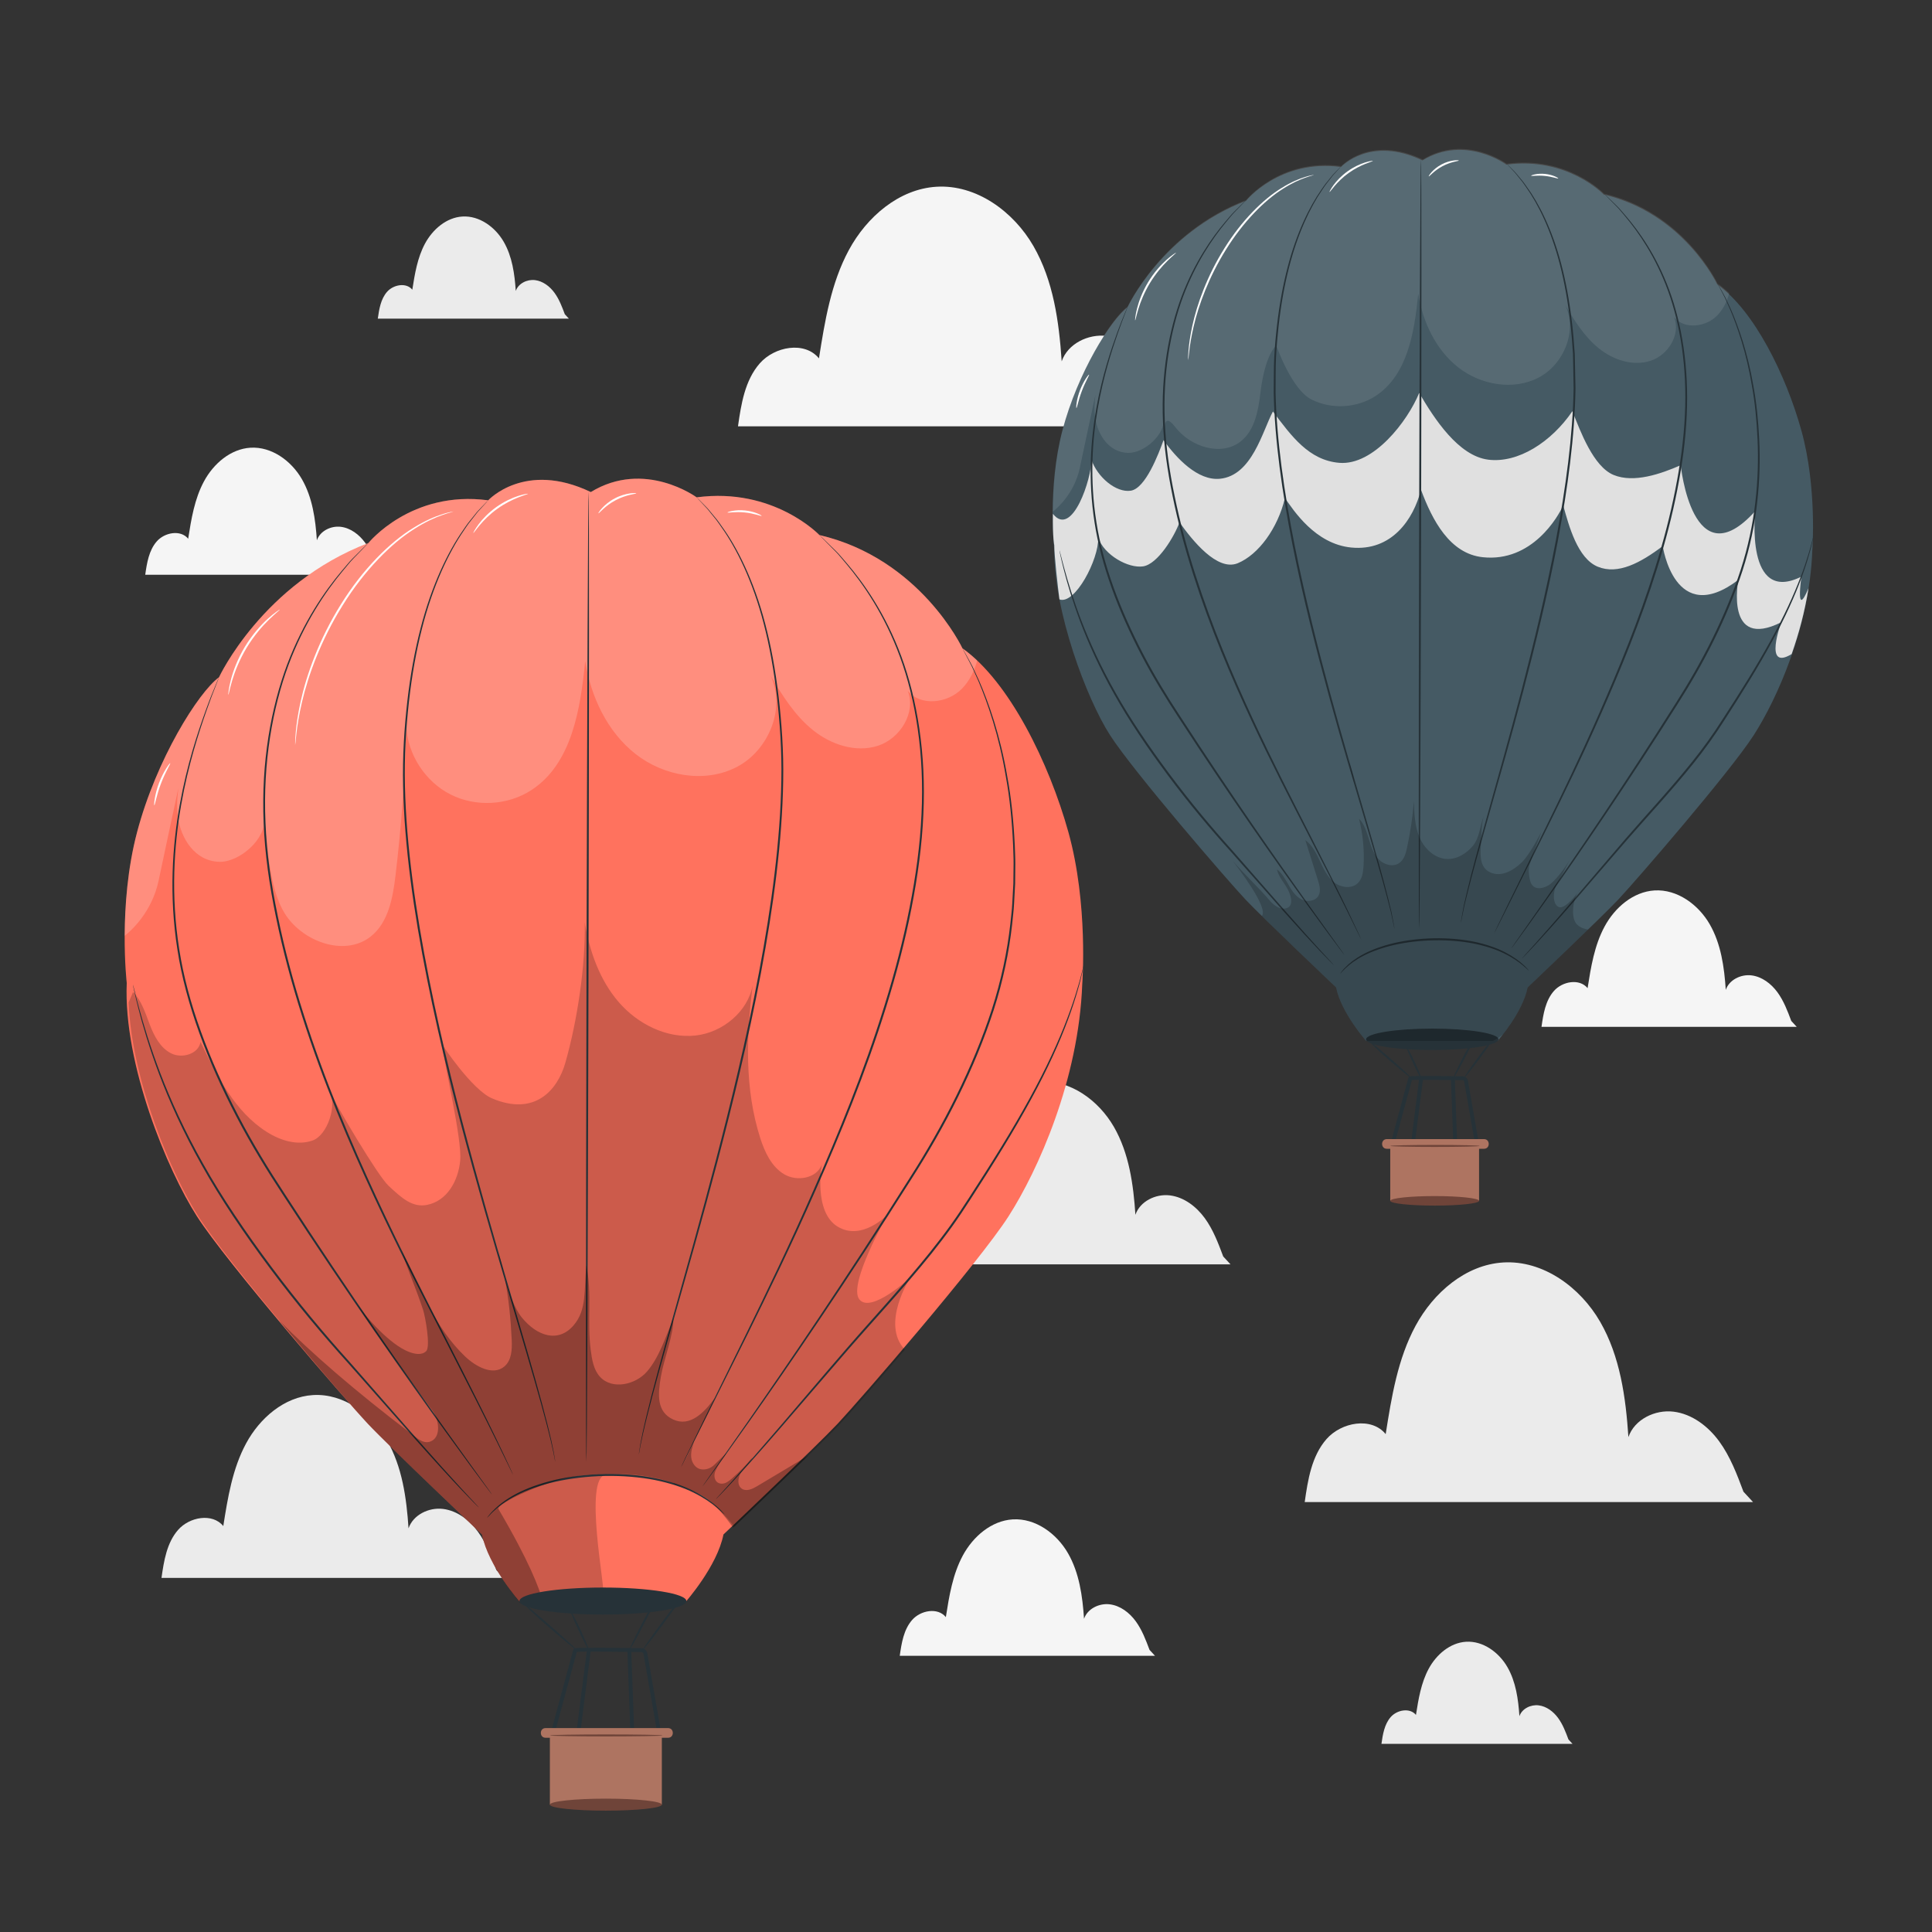 <?xml version="1.0" encoding="utf-8"?>
<!-- Generator: Adobe Illustrator 27.5.0, SVG Export Plug-In . SVG Version: 6.00 Build 0)  -->
<svg version="1.1" xmlns="http://www.w3.org/2000/svg" xmlns:xlink="http://www.w3.org/1999/xlink" x="0px" y="0px"
	 viewBox="0 0 500 500" style="enable-background:new 0 0 500 500;" xml:space="preserve">
<rect x="0" y="0" width="500" height="500" fill="#333333" stroke="none"/>
<g id="Background_Complete">
	<g>
		<g>
			<g>
				<g>
					<path style="fill:#EBEBEB;" d="M451.206,386.047c-1.696-4.527-3.425-9.118-6.277-13.021c-2.852-3.903-7.02-7.101-11.819-7.688
						c-4.798-0.587-10.115,2.003-11.679,6.577c-0.688-10.309-2.149-20.885-7.31-29.836c-5.16-8.951-14.788-15.982-25.101-15.352
						c-9.723,0.595-18.048,7.817-22.674,16.391c-4.626,8.573-6.214,18.407-7.733,28.029c-3.686-4.523-11.468-3.101-15.315,1.286
						c-3.847,4.387-4.821,10.518-5.639,16.295h116.018L451.206,386.047z"/>
				</g>
			</g>
		</g>
	</g>
	<g>
		<g>
			<g>
				<g>
					<path style="fill:#F5F5F5;" d="M304.538,107.65c-1.696-4.527-3.425-9.118-6.277-13.021c-2.852-3.903-7.02-7.101-11.819-7.688
						c-4.798-0.587-10.115,2.003-11.679,6.577c-0.688-10.309-2.149-20.885-7.31-29.836c-5.16-8.951-14.788-15.982-25.101-15.352
						c-9.723,0.595-18.048,7.817-22.674,16.391c-4.626,8.573-6.214,18.407-7.733,28.03c-3.686-4.523-11.468-3.101-15.315,1.286
						c-3.847,4.387-4.821,10.518-5.639,16.295h116.018L304.538,107.65z"/>
				</g>
			</g>
		</g>
	</g>
	<g>
		<g>
			<g>
				<g>
					<path style="fill:#EBEBEB;" d="M128.454,406.315c-1.294-3.455-2.614-6.959-4.791-9.938c-2.177-2.979-5.358-5.419-9.02-5.868
						c-3.662-0.448-7.72,1.529-8.913,5.02c-0.525-7.868-1.64-15.939-5.579-22.771c-3.938-6.831-11.286-12.198-19.157-11.716
						c-7.421,0.454-13.775,5.966-17.305,12.509c-3.531,6.543-4.743,14.048-5.902,21.392c-2.813-3.452-8.753-2.367-11.689,0.981
						c-2.936,3.348-3.679,8.028-4.304,12.437h88.546L128.454,406.315z"/>
				</g>
			</g>
		</g>
	</g>
	<g>
		<g>
			<g>
				<g>
					<path style="fill:#EBEBEB;" d="M316.569,325.17c-1.294-3.455-2.614-6.959-4.791-9.938c-2.177-2.979-5.358-5.419-9.02-5.868
						c-3.662-0.448-7.72,1.528-8.913,5.02c-0.525-7.868-1.64-15.939-5.579-22.771c-3.938-6.831-11.287-12.198-19.157-11.716
						c-7.421,0.454-13.775,5.966-17.305,12.509c-3.531,6.543-4.743,14.049-5.902,21.392c-2.813-3.452-8.753-2.367-11.689,0.981
						c-2.936,3.348-3.68,8.028-4.304,12.437h88.546L316.569,325.17z"/>
				</g>
			</g>
		</g>
	</g>
	<g>
		<g>
			<g>
				<g>
					<path style="fill:#F5F5F5;" d="M297.497,426.987c-0.965-2.577-1.95-5.191-3.574-7.413c-1.624-2.222-3.996-4.042-6.728-4.377
						c-2.732-0.334-5.759,1.14-6.649,3.745c-0.392-5.869-1.223-11.89-4.161-16.985c-2.938-5.096-8.419-9.098-14.29-8.74
						c-5.536,0.339-10.275,4.45-12.908,9.331c-2.634,4.881-3.538,10.479-4.402,15.957c-2.098-2.575-6.529-1.766-8.719,0.732
						c-2.19,2.497-2.745,5.988-3.21,9.277h66.049L297.497,426.987z"/>
				</g>
			</g>
		</g>
	</g>
	<g>
		<g>
			<g>
				<g>
					<path style="fill:#F5F5F5;" d="M463.58,264.217c-0.965-2.577-1.95-5.191-3.574-7.413c-1.624-2.222-3.997-4.042-6.728-4.377
						c-2.732-0.334-5.758,1.14-6.649,3.744c-0.392-5.869-1.223-11.89-4.161-16.985c-2.938-5.096-8.419-9.099-14.29-8.74
						c-5.536,0.339-10.275,4.45-12.908,9.331c-2.634,4.881-3.538,10.479-4.402,15.957c-2.098-2.575-6.529-1.766-8.719,0.732
						c-2.19,2.497-2.745,5.988-3.21,9.277h66.049L463.58,264.217z"/>
				</g>
			</g>
		</g>
	</g>
	<g>
		<g>
			<g>
				<g>
					<path style="fill:#F5F5F5;" d="M97.796,147.321c-0.899-2.4-1.816-4.835-3.329-6.904c-1.512-2.07-3.722-3.765-6.267-4.077
						c-2.544-0.311-5.363,1.062-6.193,3.488c-0.365-5.466-1.139-11.074-3.876-15.82c-2.736-4.746-7.841-8.474-13.31-8.14
						c-5.156,0.315-9.57,4.145-12.023,8.691c-2.453,4.546-3.295,9.76-4.1,14.863c-1.954-2.398-6.081-1.644-8.121,0.682
						c-2.04,2.326-2.556,5.577-2.99,8.64h61.518L97.796,147.321z"/>
				</g>
			</g>
		</g>
	</g>
	<g>
		<g>
			<g>
				<g>
					<path style="fill:#EBEBEB;" d="M146.173,81.321c-0.723-1.93-1.46-3.886-2.676-5.55c-1.216-1.664-2.992-3.027-5.038-3.277
						c-2.045-0.25-4.312,0.854-4.978,2.804c-0.293-4.394-0.916-8.902-3.116-12.718c-2.2-3.815-6.304-6.812-10.699-6.544
						c-4.145,0.253-7.693,3.332-9.665,6.987c-1.972,3.654-2.649,7.846-3.296,11.948c-1.571-1.928-4.888-1.322-6.528,0.548
						c-1.64,1.87-2.055,4.483-2.404,6.946h49.453L146.173,81.321z"/>
				</g>
			</g>
		</g>
	</g>
	<g>
		<g>
			<g>
				<g>
					<path style="fill:#EBEBEB;" d="M405.916,450.17c-0.723-1.93-1.46-3.886-2.676-5.55c-1.216-1.664-2.992-3.027-5.038-3.277
						c-2.045-0.25-4.312,0.854-4.978,2.804c-0.293-4.394-0.916-8.902-3.116-12.718c-2.2-3.815-6.304-6.813-10.699-6.544
						c-4.145,0.253-7.693,3.332-9.665,6.987c-1.972,3.655-2.649,7.846-3.296,11.948c-1.571-1.928-4.888-1.322-6.528,0.548
						c-1.639,1.87-2.055,4.484-2.404,6.946h49.453L405.916,450.17z"/>
				</g>
			</g>
		</g>
	</g>
</g>
<g id="Background_Simple" style="display:none;">
	<path style="display:inline;fill:#F5F5F5;" d="M105.124,123.027l2.564-3.242c21.615-27.332,56.265-41.121,90.193-34.707
		c4.361,0.824,8.664,1.964,12.868,3.425c30.265,10.521,54.395,37.396,61.866,68.903c4.393,18.529,3.701,39.149,14.469,54.762
		c14.014,20.319,41.595,24.332,66.001,26.596c24.406,2.264,51.997,6.351,65.923,26.733c8.721,12.765,9.914,29.523,7.18,44.826
		c-7.237,40.514-40.19,73.448-78.585,87.081c-38.395,13.633-81.15,9.966-119.713-2.925C173.866,376.42,124.984,339.193,99.2,287.876
		C73.415,236.559,73.424,171.014,105.124,123.027z"/>
</g>
<g id="Hot_air_ballon_2">
	<g>
		<g>
			<path style="fill:#455A64;" d="M466.18,111.357c-3.94-14.151-12.128-30.933-21.757-37.754c0,0-8.639-18.428-29.371-23.254
				c0,0-9.367-9.858-25.2-7.738c0,0-10.666-7.842-21.73-1.087c-13.571-6.503-21.063,1.696-21.063,1.696
				c-15.832-2.12-24.597,8.764-24.597,8.764c-21.77,8.34-30.676,27.566-30.676,27.566c-4.241,3.11-12.864,16.822-16.822,31.806
				c-3.958,14.984-2.12,30.958-2.12,30.958c-0.103,15.978,8.34,38.451,14.419,47.922c6.079,9.471,30.534,37.744,35.058,42.55
				c4.524,4.806,23.466,22.759,23.466,22.759c1.272,6.503,7.775,13.853,7.775,13.853h13.628h2.401h1.962h16.029
				c0,0,6.503-7.351,7.775-13.853c0,0,18.943-17.953,23.466-22.759c4.524-4.806,28.979-33.079,35.058-42.55
				c6.078-9.471,14.422-28.068,15.142-47.707C469.024,142.531,470.302,126.163,466.18,111.357z"/>
		</g>
		<g>
			<g>
				<g>
					<path style="fill:#E0E0E0;" d="M466.206,149.226c-14.661,7.326-11.948-16.964-11.948-16.964
						c-16.25,18.033-19.291-11.872-19.291-11.872c-5.178,2.271-12.128,4.682-17.358,2.533c-5.23-2.149-8.592-11.245-10.677-16.501
						c-5.451,7.989-14.076,13.517-21.785,12.539c-7.709-0.978-13.934-10.562-17.86-17.269c-3.015,7.329-11.795,18.81-20.658,18.089
						c-7.899-0.643-12.426-6.957-17.197-13.285c-2.72,5.075-5.373,16.583-13.72,17.408c-5.73,0.566-11.248-5.308-14.591-9.997
						c-1.308,3.63-4.677,12.524-8.494,13.088c-3.817,0.565-8.646-3.546-10.175-8.039c0.125,4.667-4.94,20.386-9.957,14.027
						c-0.089,6.334,0.349,8.122,0.349,8.122c-0.016,2.535,0.969,11.234,1.339,14.018c4.018,1.472,10.191-10.33,10.04-15.956
						c1.53,4.493,7.782,7.973,11.599,7.409c3.817-0.565,8.12-7.77,9.429-11.4c3.343,4.688,9.782,12.786,15.099,10.575
						c5.317-2.211,10.306-8.966,12.192-16.853c2.18,3.116,7.802,11.899,17.18,12.803c10.396,1.003,16.077-7.215,18.026-14.958
						c2.938,7.925,7.462,16.558,15.983,17.462c12.755,1.354,19.532-10.494,20.824-13.43c1.482,5.362,3.719,13.74,8.949,15.89
						c5.23,2.149,11.067-1.008,16.811-5.34c0,0,3.056,21.244,19.566,8.743c0,0-3.556,18.299,11.105,10.974
						c0,0-4.729,12.757,2.69,8.229c1.887-5.377,3.378-10.874,4.358-17.03C464.575,160.458,466.206,149.226,466.206,149.226z"/>
				</g>
				<g style="opacity:0.1;">
					<g>
						<path style="fill:#FFFFFF;" d="M427.173,93.367c4.547-1.484,7.846-6.812,6.101-11.265c2.65,3.238,8.184,2.557,11.112-0.432
							c1.569-1.602,2.542-3.62,3.141-5.79c-0.992-0.94-2.002-1.787-3.03-2.516c0,0-8.639-18.428-29.371-23.254
							c0,0-9.367-9.858-25.2-7.738c0,0-10.666-7.842-21.73-1.087c-13.571-6.503-21.063,1.696-21.063,1.696
							c-15.833-2.12-24.597,8.764-24.597,8.764c-21.77,8.34-30.676,27.565-30.676,27.565c-4.241,3.11-12.864,16.822-16.822,31.807
							c-2,7.571-2.519,15.391-2.545,21.279c1.212-0.952,5.597-4.789,6.977-11.383c0.976-4.663,2.785-13.073,4.055-18.962
							c-0.289,2.066-0.375,4.14-0.073,6.145c0.628,4.168,3.406,8.856,8.453,9.006c4.213,0.125,9.77-4.826,9.224-9.006
							c0.812,6.387-0.89-2.779,3.032,2.328c3.922,5.106,11.896,7.698,16.944,3.7c3.631-2.876,4.535-7.932,5.085-12.531
							c1.216-10.154,4.118-12.277,4.118-12.277s3.897,11.323,9.079,13.954c5.182,2.631,11.757,2.274,16.623-0.903
							c8.294-5.415,10.05-16.612,11.031-26.468c1.157,7.308,4.518,14.486,10.332,19.062c5.814,4.576,14.27,6.082,20.826,2.653
							c6.556-3.429,10.139-12.207,6.844-18.832c2.431,4.119,5.021,8.273,8.744,11.275C417.514,93.16,422.626,94.851,427.173,93.367z
							"/>
					</g>
				</g>
				<g>
					<g>
						<path style="fill:#263238;" d="M395.669,251.183c-0.094,0.125-2.012-2.3-6.338-4.412c-2.14-1.066-4.866-1.964-7.964-2.592
							c-3.106-0.6-6.591-0.897-10.247-0.832c-3.656,0.071-7.128,0.498-10.219,1.181c-3.085,0.705-5.786,1.667-7.915,2.753
							c-4.311,2.173-6.035,4.784-6.134,4.658c-0.014-0.011,0.095-0.162,0.315-0.441c0.23-0.27,0.53-0.709,1.03-1.168
							c0.932-0.981,2.48-2.229,4.619-3.376c2.139-1.144,4.865-2.156,7.979-2.895c3.12-0.716,6.625-1.162,10.316-1.233
							c3.689-0.066,7.211,0.248,10.35,0.882c3.132,0.661,5.884,1.609,8.035,2.733c2.152,1.117,3.745,2.293,4.725,3.225
							c0.522,0.431,0.849,0.85,1.101,1.1C395.562,251.028,395.682,251.171,395.669,251.183z"/>
					</g>
				</g>
				<g>
					<g>
						<path style="fill:#263238;" d="M347.903,247.101c0,0-0.111-0.121-0.308-0.374c-0.207-0.272-0.493-0.647-0.861-1.13
							c-0.761-1.02-1.857-2.492-3.263-4.379c-2.818-3.814-6.862-9.359-11.77-16.274c-4.909-6.914-10.68-15.2-16.936-24.505
							c-3.129-4.652-6.38-9.557-9.705-14.672c-3.355-5.093-6.675-10.492-9.669-16.237c-5.979-11.477-10.422-23.182-12.121-34.323
							c-1.74-11.131-1.017-21.374,0.492-29.711c1.514-8.365,3.732-14.902,5.345-19.355c0.808-2.231,1.509-3.935,1.998-5.084
							c0.236-0.559,0.42-0.993,0.553-1.308c0.127-0.294,0.205-0.439,0.205-0.439s-0.044,0.159-0.156,0.459
							c-0.122,0.32-0.289,0.76-0.505,1.327c-0.457,1.161-1.126,2.875-1.904,5.113c-1.552,4.467-3.711,11.007-5.173,19.35
							c-1.458,8.317-2.137,18.51-0.38,29.572c1.714,11.065,6.148,22.715,12.108,34.156c2.986,5.729,6.288,11.104,9.636,16.201
							c3.318,5.116,6.559,10.025,9.676,14.682c6.232,9.315,11.97,17.62,16.839,24.56c4.868,6.94,8.866,12.516,11.633,16.367
							c1.372,1.911,2.442,3.402,3.184,4.436c0.35,0.495,0.622,0.881,0.819,1.16C347.82,246.958,347.903,247.101,347.903,247.101z"/>
					</g>
				</g>
				<g>
					<g>
						<path style="fill:#263238;" d="M345.21,249.774c-0.007,0.006-0.092-0.07-0.253-0.224c-0.178-0.176-0.411-0.405-0.704-0.694
							c-0.618-0.611-1.508-1.533-2.649-2.725c-2.276-2.391-5.508-5.907-9.433-10.312c-3.913-4.428-8.562-9.689-13.721-15.528
							c-5.242-5.776-10.77-12.36-16.156-19.581c-5.385-7.222-10.202-14.354-14.007-21.182c-3.832-6.811-6.702-13.257-8.781-18.784
							c-2.069-5.535-3.382-10.137-4.195-13.335c-0.417-1.597-0.691-2.849-0.873-3.699c-0.085-0.403-0.152-0.722-0.203-0.967
							c-0.043-0.219-0.06-0.331-0.052-0.333c0.009-0.002,0.044,0.107,0.104,0.322c0.064,0.242,0.148,0.557,0.253,0.955
							c0.215,0.841,0.52,2.084,0.967,3.671c0.872,3.178,2.237,7.754,4.343,13.256c2.118,5.495,5.013,11.903,8.855,18.68
							c3.814,6.791,8.63,13.896,14.006,21.106c5.378,7.209,10.877,13.782,16.098,19.574c5.129,5.867,9.749,11.153,13.638,15.602
							c3.888,4.435,7.076,7.986,9.305,10.418c1.101,1.193,1.965,2.128,2.576,2.791c0.278,0.304,0.498,0.545,0.666,0.73
							C345.143,249.679,345.216,249.768,345.21,249.774z"/>
					</g>
				</g>
				<g>
					<g>
						<path style="fill:#263238;" d="M322.659,51.601c0,0-0.115,0.142-0.358,0.401c-0.259,0.271-0.62,0.65-1.087,1.139
							c-0.486,0.502-1.079,1.116-1.778,1.838c-0.713,0.716-1.408,1.659-2.262,2.654c-3.325,4.029-7.714,10.366-11.008,19.165
							c-3.242,8.786-5.263,19.973-4.709,32.373c0.242,6.197,1.171,12.655,2.544,19.265c1.358,6.613,3.149,13.381,5.334,20.201
							c4.349,13.659,9.711,26.249,14.927,37.517c5.225,11.27,10.357,21.218,14.605,29.601c4.266,8.375,7.666,15.18,9.944,19.918
							c1.137,2.37,2.01,4.214,2.584,5.474c0.28,0.615,0.497,1.091,0.652,1.433c0.144,0.324,0.206,0.496,0.206,0.496
							s-0.094-0.156-0.254-0.473c-0.167-0.336-0.399-0.805-0.699-1.411c-0.62-1.261-1.519-3.087-2.672-5.429
							c-2.333-4.709-5.781-11.486-10.089-19.839c-4.289-8.362-9.458-18.295-14.712-29.567c-5.245-11.268-10.63-23.872-14.988-37.562
							c-2.19-6.835-3.983-13.622-5.338-20.256c-1.37-6.627-2.294-13.122-2.524-19.349c-0.531-12.461,1.539-23.706,4.843-32.522
							c3.356-8.83,7.814-15.165,11.197-19.166c0.869-0.988,1.578-1.923,2.304-2.629c0.714-0.71,1.321-1.313,1.817-1.807
							c0.482-0.473,0.856-0.84,1.124-1.103C322.519,51.717,322.659,51.601,322.659,51.601z"/>
					</g>
				</g>
				<g>
					<g>
						<path style="fill:#263238;" d="M360.911,240.423c0,0-0.053-0.173-0.13-0.515c-0.079-0.363-0.189-0.868-0.331-1.519
							c-0.143-0.675-0.318-1.5-0.524-2.471c-0.252-0.971-0.541-2.086-0.866-3.339c-1.29-5.027-3.416-12.234-6.066-21.133
							c-2.635-8.903-5.822-19.492-9.066-31.336c-3.239-11.843-6.598-24.929-9.376-38.832c-2.758-13.901-4.667-27.33-4.917-39.635
							c0.049-3.075-0.01-6.077,0.127-8.986c0.154-2.909,0.41-5.726,0.722-8.442c0.625-5.432,1.552-10.455,2.726-14.956
							c2.322-9.022,5.737-15.868,8.724-20.117c0.374-0.532,0.705-1.05,1.057-1.507c0.362-0.448,0.7-0.868,1.015-1.258
							c0.314-0.388,0.605-0.747,0.871-1.076c0.29-0.305,0.554-0.582,0.792-0.831c0.464-0.48,0.824-0.852,1.082-1.119
							c0.246-0.25,0.381-0.368,0.381-0.368s-0.11,0.144-0.343,0.406c-0.249,0.275-0.595,0.658-1.043,1.152
							c-0.231,0.254-0.488,0.535-0.771,0.845c-0.26,0.333-0.543,0.696-0.849,1.088c-0.308,0.394-0.639,0.816-0.992,1.268
							c-0.344,0.459-0.667,0.98-1.033,1.514c-2.923,4.266-6.268,11.098-8.535,20.095c-1.147,4.49-2.049,9.497-2.654,14.914
							c-0.302,2.708-0.548,5.518-0.694,8.418c-0.129,2.9-0.062,5.889-0.105,8.952c0.276,12.26,2.194,25.661,4.948,39.543
							c2.774,13.884,6.116,26.963,9.328,38.807c3.216,11.844,6.366,22.442,8.956,31.359c2.605,8.912,4.678,16.138,5.909,21.187
							c0.308,1.259,0.582,2.379,0.82,3.354c0.187,0.977,0.346,1.807,0.476,2.486c0.12,0.657,0.213,1.165,0.28,1.53
							C360.893,240.244,360.911,240.423,360.911,240.423z"/>
					</g>
				</g>
				<g>
					<g>
						<path style="fill:#263238;" d="M367.287,240.423c-0.144,0-0.158-44.608-0.031-99.621c0.127-55.032,0.346-99.63,0.49-99.629
							c0.144,0,0.157,44.598,0.03,99.631C367.65,195.816,367.431,240.423,367.287,240.423z"/>
					</g>
				</g>
				<g>
					<g>
						<g>
							<path style="fill:#263238;" d="M391.128,245.442c0,0,0.083-0.146,0.266-0.417c0.198-0.287,0.471-0.683,0.823-1.194
								c0.745-1.063,1.821-2.599,3.2-4.566c2.78-3.965,6.796-9.706,11.683-16.852c4.889-7.144,10.641-15.699,16.89-25.287
								c3.122-4.796,6.368-9.851,9.688-15.119c3.348-5.246,6.578-10.825,9.492-16.742c2.915-5.916,5.389-11.878,7.314-17.79
								c1.91-5.915,3.148-11.799,3.79-17.475c0.668-5.672,0.81-11.117,0.581-16.191c-0.224-5.073-0.697-9.795-1.476-14.046
								c-1.415-8.537-3.745-15.19-5.615-19.638c-0.493-1.1-0.931-2.08-1.313-2.933c-0.404-0.838-0.792-1.524-1.08-2.092
								c-0.284-0.551-0.505-0.979-0.665-1.288c-0.147-0.292-0.211-0.448-0.211-0.448s0.095,0.138,0.257,0.422
								c0.171,0.304,0.407,0.724,0.711,1.265c0.303,0.561,0.707,1.241,1.127,2.074c0.396,0.849,0.85,1.825,1.36,2.921
								c1.932,4.435,4.325,11.096,5.792,19.655c0.804,4.263,1.301,8.999,1.545,14.092c0.248,5.094,0.123,10.563-0.535,16.264
								c-0.632,5.702-1.869,11.631-3.782,17.578c-1.928,5.939-4.407,11.926-7.332,17.862c-2.923,5.936-6.169,11.534-9.528,16.784
								c-3.328,5.267-6.583,10.318-9.718,15.109c-6.274,9.578-12.06,18.114-16.988,25.234c-4.928,7.121-8.99,12.831-11.821,16.76
								c-1.413,1.944-2.516,3.46-3.28,4.51c-0.37,0.498-0.658,0.884-0.866,1.164C391.24,245.317,391.128,245.442,391.128,245.442z"
								/>
						</g>
					</g>
					<g>
						<g>
							<path style="fill:#263238;" d="M393.852,248.084c-0.007-0.006,0.068-0.098,0.219-0.271c0.171-0.191,0.395-0.443,0.679-0.76
								c0.622-0.689,1.501-1.665,2.624-2.909c2.268-2.535,5.515-6.236,9.469-10.859c3.96-4.633,8.665-10.138,13.887-16.249
								c5.259-6.093,11.314-12.549,17.116-19.781c2.905-3.617,5.545-7.286,7.889-10.982c2.383-3.671,4.658-7.227,6.761-10.652
								c4.212-6.846,7.708-13.195,10.272-18.704c2.578-5.503,4.242-10.142,5.219-13.395c0.513-1.621,0.829-2.902,1.047-3.77
								c0.109-0.411,0.196-0.737,0.262-0.985c0.062-0.221,0.098-0.334,0.107-0.332c0.009,0.002-0.01,0.118-0.055,0.343
								c-0.053,0.251-0.123,0.58-0.212,0.997c-0.186,0.877-0.471,2.169-0.955,3.803c-0.92,3.279-2.537,7.953-5.08,13.492
								c-2.528,5.545-6,11.929-10.196,18.8c-2.096,3.438-4.364,7.003-6.743,10.679c-2.34,3.704-4.999,7.406-7.91,11.03
								c-5.82,7.255-11.89,13.702-17.161,19.771c-5.254,6.083-9.987,11.562-13.971,16.174c-3.991,4.594-7.282,8.26-9.598,10.755
								c-1.16,1.245-2.068,2.206-2.697,2.845c-0.3,0.303-0.536,0.542-0.717,0.725C393.946,248.011,393.859,248.09,393.852,248.084z"
								/>
						</g>
					</g>
					<g>
						<g>
							<path style="fill:#263238;" d="M415.126,50.111c0,0,0.141,0.114,0.397,0.357c0.27,0.259,0.646,0.621,1.132,1.087
								c0.5,0.487,1.111,1.082,1.83,1.782c0.733,0.696,1.446,1.623,2.321,2.6c3.4,3.959,7.898,10.253,11.178,19.082
								c3.27,8.804,5.127,20.047,4.538,32.455c-0.267,6.202-1.137,12.676-2.443,19.295c-1.294,6.625-3.056,13.396-5.188,20.224
								c-4.251,13.674-9.501,26.279-14.491,37.616c-4.994,11.344-9.91,21.364-14.061,29.762c-4.183,8.364-7.572,15.139-9.925,19.843
								c-1.169,2.325-2.08,4.138-2.709,5.39c-0.306,0.599-0.544,1.064-0.714,1.397c-0.164,0.313-0.259,0.468-0.259,0.468
								s0.064-0.17,0.212-0.492c0.159-0.338,0.381-0.81,0.668-1.42c0.609-1.262,1.49-3.089,2.621-5.433
								c2.318-4.722,5.655-11.521,9.776-19.916c4.108-8.417,8.988-18.449,13.952-29.792c4.963-11.339,10.192-23.933,14.433-37.577
								c2.127-6.814,3.888-13.566,5.185-20.169c1.31-6.599,2.185-13.044,2.464-19.218c0.612-12.351-1.197-23.534-4.404-32.307
								c-3.218-8.796-7.645-15.091-10.987-19.078c-0.86-0.984-1.559-1.919-2.279-2.624c-0.704-0.712-1.302-1.318-1.791-1.813
								c-0.47-0.482-0.834-0.856-1.095-1.123C415.242,50.251,415.126,50.111,415.126,50.111z"/>
						</g>
					</g>
					<g>
						<g>
							<path style="fill:#263238;" d="M378.044,238.915c0,0,0.015-0.178,0.071-0.522c0.062-0.364,0.149-0.871,0.261-1.525
								c0.121-0.677,0.269-1.505,0.444-2.479c0.226-0.972,0.486-2.09,0.777-3.345c1.165-5.036,3.144-12.247,5.631-21.141
								c2.475-8.898,5.485-19.475,8.553-31.291c3.064-11.815,6.246-24.86,8.869-38.696c2.604-13.836,4.391-27.178,4.605-39.377
								c-0.056-3.046-0.111-6.017-0.164-8.904c-0.19-2.882-0.401-5.68-0.73-8.371c-0.618-5.386-1.516-10.366-2.669-14.828
								c-2.288-8.94-5.691-15.705-8.673-19.897c-0.372-0.525-0.703-1.038-1.051-1.49c-0.358-0.444-0.694-0.859-1.006-1.246
								c-0.31-0.386-0.598-0.742-0.861-1.07c-0.285-0.304-0.544-0.581-0.778-0.83c-0.451-0.486-0.801-0.862-1.052-1.132
								c-0.235-0.257-0.346-0.399-0.346-0.399s0.136,0.116,0.384,0.361c0.26,0.262,0.623,0.627,1.091,1.098
								c0.24,0.245,0.506,0.517,0.799,0.816c0.27,0.324,0.565,0.676,0.883,1.057c0.319,0.384,0.662,0.796,1.029,1.236
								c0.356,0.449,0.694,0.959,1.074,1.482c3.046,4.175,6.52,10.955,8.863,19.921c1.181,4.475,2.103,9.47,2.742,14.871
								c0.339,2.699,0.559,5.504,0.758,8.393c0.061,2.898,0.123,5.88,0.187,8.938c-0.188,12.241-1.965,25.612-4.573,39.466
								c-2.626,13.855-5.825,26.907-8.916,38.721c-3.095,11.816-6.142,22.385-8.662,31.269c-2.532,8.881-4.565,16.073-5.789,21.089
								c-0.309,1.25-0.584,2.363-0.823,3.331c-0.193,0.968-0.357,1.791-0.492,2.464c-0.134,0.65-0.237,1.153-0.312,1.515
								C378.095,238.742,378.044,238.915,378.044,238.915z"/>
						</g>
					</g>
				</g>
				<g>
					<g style="opacity:0.3;">
						<g>
							<path d="M319.725,207.402c-0.355-0.537-0.711-1.07-1.063-1.613C318.969,206.292,319.327,206.835,319.725,207.402z"/>
						</g>
					</g>
					<g style="opacity:0.3;">
						<g>
							<path d="M350.504,202.587c-0.362-1.82-0.803-3.625-1.344-5.41C349.381,198.1,349.834,200.221,350.504,202.587z"/>
						</g>
					</g>
					<g style="opacity:0.3;">
						<g>
							<path d="M349.16,197.176c-0.072-0.3-0.119-0.474-0.141-0.488C349.07,196.85,349.111,197.014,349.16,197.176z"/>
						</g>
					</g>
				</g>
				<g>
					<g>
						<path style="fill:#FFFFFF;" d="M340.033,45.266c0.015,0.061-0.832,0.223-2.285,0.751c-1.453,0.514-3.514,1.415-5.828,2.919
							c-4.673,2.938-10.171,8.463-14.621,15.63c-4.483,7.161-7.099,14.443-8.358,19.815c-0.635,2.691-0.983,4.906-1.158,6.444
							c-0.109,0.767-0.138,1.368-0.192,1.773c-0.045,0.406-0.078,0.619-0.096,0.618c-0.018-0.001-0.021-0.216-0.009-0.624
							c0.02-0.408,0.017-1.014,0.095-1.787c0.114-1.55,0.407-3.787,1.001-6.506c1.174-5.427,3.756-12.79,8.276-20.009
							c4.484-7.225,10.086-12.773,14.865-15.665c2.366-1.482,4.475-2.342,5.961-2.8c0.739-0.25,1.332-0.371,1.733-0.455
							C339.818,45.285,340.03,45.249,340.033,45.266z"/>
					</g>
				</g>
				<g>
					<g>
						<path style="fill:#FFFFFF;" d="M344.08,49.685c-0.052-0.03,0.286-0.761,1.052-1.807c0.762-1.045,1.995-2.376,3.607-3.536
							c1.616-1.156,3.272-1.898,4.506-2.285c1.237-0.391,2.036-0.477,2.048-0.418c0.055,0.163-3.106,0.839-6.25,3.126
							C345.87,47.011,344.217,49.79,344.08,49.685z"/>
					</g>
				</g>
				<g>
					<g>
						<path style="fill:#FFFFFF;" d="M293.772,82.907c-0.036-0.006-0.016-0.299,0.049-0.829c0.058-0.53,0.203-1.29,0.435-2.215
							c0.458-1.851,1.378-4.357,2.887-6.862c1.518-2.502,3.31-4.48,4.736-5.746c0.712-0.635,1.317-1.117,1.759-1.415
							c0.438-0.304,0.689-0.457,0.711-0.428c0.053,0.071-0.876,0.789-2.218,2.111c-1.343,1.318-3.054,3.294-4.543,5.748
							c-1.481,2.458-2.436,4.891-2.978,6.692C294.064,81.765,293.859,82.922,293.772,82.907z"/>
					</g>
				</g>
				<g>
					<g>
						<path style="fill:#FFFFFF;" d="M278.579,105.603c-0.132-0.007-0.016-2.151,0.919-4.6c0.921-2.456,2.253-4.138,2.356-4.056
							c0.13,0.086-0.976,1.854-1.869,4.241C279.075,103.567,278.733,105.625,278.579,105.603z"/>
					</g>
				</g>
				<g>
					<g>
						<path style="fill:#FFFFFF;" d="M377.543,41.541c0.019,0.161-2.037,0.295-4.21,1.463c-2.191,1.137-3.459,2.76-3.581,2.654
							c-0.119-0.051,1.026-1.908,3.338-3.114C375.388,41.313,377.567,41.414,377.543,41.541z"/>
					</g>
				</g>
				<g>
					<g>
						<path style="fill:#FFFFFF;" d="M403.276,46.177c-0.063,0.143-1.547-0.467-3.479-0.648c-1.931-0.202-3.506,0.104-3.539-0.049
							c-0.046-0.124,1.553-0.68,3.591-0.47C401.886,45.205,403.345,46.065,403.276,46.177z"/>
					</g>
				</g>
			</g>
			<g>
				<path style="fill:#263238;" d="M387.817,268.976c0,1.532-7.672,2.775-17.136,2.775c-9.464,0-17.136-1.242-17.136-2.775
					s7.672-2.774,17.136-2.774C380.144,266.201,387.817,267.444,387.817,268.976z"/>
			</g>
			<g>
				<g>
					<path style="fill:#263238;" d="M365.219,278.961c-0.047,0.054-0.702-0.425-1.722-1.246c-1.02-0.821-2.404-1.983-3.909-3.295
						c-3.011-2.62-5.358-4.869-5.22-5.01c0.048-0.031,0.66,0.466,1.675,1.301c1.007,0.834,2.384,2.004,3.888,3.316
						c1.504,1.311,2.85,2.517,3.808,3.409C364.696,278.329,365.266,278.907,365.219,278.961z"/>
				</g>
			</g>
			<g>
				<g>
					<path style="fill:#263238;" d="M367.801,279.053c-0.131,0.06-1.086-1.724-2.14-3.983c-1.055-2.259-1.809-4.135-1.702-4.186
						c0.15-0.078,1.119,1.707,2.174,3.966C367.188,277.11,367.931,278.993,367.801,279.053z"/>
				</g>
			</g>
			<g>
				<g>
					<path style="fill:#263238;" d="M381.755,268.127c0.128,0.066-1.035,2.566-2.596,5.583c-1.562,3.018-2.931,5.41-3.058,5.344
						c-0.128-0.066,1.034-2.565,2.596-5.583C380.258,270.453,381.628,268.061,381.755,268.127z"/>
				</g>
			</g>
			<g>
				<g>
					<path style="fill:#263238;" d="M378.894,278.961c-0.116-0.086,1.532-2.506,3.679-5.405c2.148-2.9,3.982-5.181,4.098-5.095
						c0.116,0.086-1.531,2.505-3.679,5.405C380.844,276.766,379.01,279.047,378.894,278.961z"/>
				</g>
			</g>
			<g>
				<path style="fill:#263238;" d="M381.751,296.137l-2.83-16.262c-0.034-0.193-0.192-0.329-0.385-0.332
					c-6.939-0.093-11.906-0.107-13.127-0.041l-4.424,16.269l-0.965-0.262l4.492-16.665l0.151-0.151
					c0.201-0.199,0.333-0.331,13.886-0.149c0.67,0.009,1.24,0.497,1.355,1.16l2.83,16.262L381.751,296.137z"/>
			</g>
			<g>
				<path style="fill:#263238;" d="M366.085,296.587l-0.999-0.023c0-0.269,1.553-12.38,2.22-17.574l0.992,0.127
					C367.693,283.822,366.117,296.131,366.085,296.587z"/>
			</g>
			<g>
				
					<rect x="375.899" y="279.048" transform="matrix(0.999 -0.036 0.036 0.999 -10.071 13.694)" style="fill:#263238;" width="1.001" height="16.598"/>
			</g>
			<g>
				<g>
					<path style="fill:#AE7461;" d="M358.896,297.301c8.393,0,16.786,0,25.179,0c1.609,0,1.611-2.5,0-2.5
						c-8.393,0-16.786,0-25.179,0C357.288,294.801,357.285,297.301,358.896,297.301L358.896,297.301z"/>
				</g>
			</g>
			<g>
				<rect x="359.793" y="296.307" style="fill:#AE7461;" width="22.989" height="14.469"/>
			</g>
			<g>
				<line style="fill:#AE7461;" x1="374.887" y1="311.032" x2="360.057" y2="311.032"/>
			</g>
			<g>
				<path style="fill:#6F4439;" d="M382.783,310.776c0,0.681-5.146,1.234-11.495,1.234c-6.348,0-11.495-0.552-11.495-1.234
					c0-0.681,5.146-1.233,11.495-1.233C377.636,309.542,382.783,310.095,382.783,310.776z"/>
			</g>
			<g>
				<g>
					<path style="fill:#6F4439;" d="M382.943,296.564c0,0.144-5.181,0.26-11.57,0.26c-6.392,0-11.571-0.117-11.571-0.26
						s5.18-0.26,11.571-0.26C377.763,296.303,382.943,296.42,382.943,296.564z"/>
				</g>
			</g>
		</g>
		<g>
			<g style="opacity:0.2;">
				<g>
					<path d="M389.002,267.662c1.988-2.562,5.462-7.546,6.356-12.115c0,0,8.639-8.188,15.642-14.985
						c-1.052-0.148-2.032-0.526-2.835-1.266c-1.625-1.497-1.23-5.859,0.1-8.212c-1.366,1.753-3.608,4.273-4.938,3.614
						c-1.603-0.794-1.401-4.083-0.499-5.628c0.902-1.545,3.349-6.432,3.349-6.432c-0.957,1.742-3.79,5.576-5.529,6.539
						c-1.739,0.963-3.73,1.092-4.485-0.747c-0.432-1.052-0.699-3.38-0.353-4.463c0.955-2.99,3.137-8.772,3.137-8.772
						s-2.92,5.873-5.157,8.027c-2.236,2.154-5.367,3.854-8.173,2.524c-2.352-1.114-2.568-3.701-2.406-6.298
						c0.213-3.402,0.166-6.253,0.779-8.222c-0.969,2.457-1.09,5.575-2.764,7.617c-1.675,2.042-4.171,3.588-6.809,3.459
						c-3.164-0.156-5.81-2.697-7.051-5.612c-1.241-2.915-1.352-6.167-1.445-9.334c-0.327,4.048-0.923,8.073-1.784,12.042
						c-0.322,1.484-0.769,3.094-2.017,3.958c-1.616,1.118-3.966,0.439-5.326-0.98c-1.36-1.419-1.972-3.375-2.542-5.256
						c-0.57-1.881-1.184-3.837-2.547-5.253c1.026,4.016,1.424,8.192,1.174,12.329c-0.094,1.556-0.339,3.237-1.449,4.333
						c-1.59,1.57-4.372,1.214-6.132-0.163c-1.76-1.377-2.75-3.49-3.697-5.515c-0.947-2.025-1.98-4.126-3.787-5.442
						c1.092,3.479,2.185,6.957,3.277,10.435c0.409,1.301,0.802,2.782,0.129,3.968c-0.83,1.462-2.977,1.693-4.466,0.912
						s-2.453-2.271-3.289-3.73c-0.836-1.459-1.652-2.999-2.993-4.013c0.404,2.031,2.035,3.572,2.933,5.438
						c0.898,1.866,1.352,4.248-0.675,4.676c-1.532,0.323-3.08-0.805-4.094-1.999c-3.032-3.572-6.647-6.827-9.679-10.399
						c1.311,1.7,9.495,12.356,7.595,14.355c7.171,7.061,19.236,18.495,19.236,18.495c1.272,6.503,7.775,13.853,7.775,13.853h13.628
						h2.401h1.962h14.766C387.283,268.917,388.173,268.331,389.002,267.662z"/>
				</g>
			</g>
			<g style="opacity:0.2;">
				<g>
					<path d="M408.265,231.083c0.311-0.399,0.577-0.759,0.776-1.032C408.756,230.313,408.498,230.671,408.265,231.083z"/>
				</g>
			</g>
		</g>
	</g>
</g>
<g id="Hot_air_ballon_1_00000037673019593400566320000002110054091984474009_">
	<g>
		<g>
			<g>
				<path style="fill:#FF725E;" d="M276.503,215.368c-4.966-17.838-15.287-38.992-27.425-47.59c0,0-10.889-23.229-37.023-29.312
					c0,0-11.808-12.427-31.765-9.754c0,0-13.444-9.886-27.391-1.371c-17.106-8.197-26.55,2.138-26.55,2.138
					c-19.957-2.673-31.005,11.048-31.005,11.048c-27.441,10.513-38.667,34.747-38.667,34.747
					c-5.346,3.92-16.215,21.205-21.205,40.093s-2.673,39.024-2.673,39.024c-0.891,21.026,10.513,48.468,18.175,60.406
					c7.662,11.939,38.489,47.577,44.191,53.635c5.702,6.058,29.58,28.689,29.58,28.689c1.604,8.197,9.8,17.462,9.8,17.462h17.179
					h3.027h2.473h20.205c0,0,8.197-9.266,9.8-17.462c0,0,23.877-22.63,29.579-28.689c5.702-6.059,36.529-41.697,44.191-53.635
					c7.662-11.939,18.179-35.38,19.087-60.135C280.087,254.663,281.698,234.031,276.503,215.368z"/>
			</g>
			<g>
				<g style="opacity:0.2;">
					<g>
						<path d="M194.805,254.951c0.087-0.48,0.152-0.966,0.186-1.459C194.926,253.977,194.866,254.464,194.805,254.951z"/>
					</g>
				</g>
				<g style="opacity:0.2;">
					<g>
						<path d="M235.605,330.603c0,0-10.207,9.51-13.219,5.657c-3.012-3.853,7.346-21.963,7.346-21.963s-6.6,7.007-12.945,3.154
							c-6.345-3.853-4.104-16.078-4.104-16.078c-1.289,3.618-6.458,4.488-9.753,2.514c-3.295-1.973-5.026-5.75-6.194-9.409
							c-4.046-12.669-3.605-26.312-1.932-39.528c-1.246,6.845-7.772,12.266-14.775,13.038c-7.494,0.827-15.011-2.967-19.934-8.679
							c-4.922-5.711-7.516-13.111-8.756-20.548c0.207,11.233-1.946,25.467-5.024,36.272c-2.042,7.171-7.965,13.911-18.997,9.213
							c-5.095-2.169-12.868-13.759-12.899-14.042c0.534,5.237,5.211,24.63,4.676,30.185c-0.504,5.24-3.386,10.389-8.546,11.43
							c-3.844,0.775-6.623-1.816-9.967-4.914c-2.877-2.665-13.534-20.831-15.35-24.569c2.105,3.572-0.436,11.445-4.345,12.827
							s-8.304,0.009-11.809-2.204c-8.278-5.228-12.928-14.504-17.18-23.322c-0.492,3.135-4.776,4.4-7.608,2.969
							c-2.832-1.431-4.402-4.504-5.537-7.468c-1.134-2.963-2.093-6.134-4.31-8.404l-1.153,2.695
							c0.806,20.22,11.082,44.509,18.166,55.548c7.662,11.939,38.007,47.396,43.709,53.454c5.702,6.059,29.58,28.689,29.58,28.689
							c1.604,8.197,9.8,17.463,9.8,17.463l2.944,0.03c6.939-2.519,15.007-3.737,18.541-3.028c0.745,0.15-5.089-29.304,0.731-29.874
							c15.734-0.368,26.275,4.266,33.277,13.381c6.139-5.838,22.641-21.579,27.253-26.48c2.393-2.543,9.212-10.296,16.886-19.32
							C227.827,342.578,235.605,330.603,235.605,330.603z"/>
					</g>
				</g>
			</g>
			<g style="opacity:0.2;">
				<g>
					<path style="fill:#FFFFFF;" d="M227.24,192.992c5.732-1.87,9.891-8.587,7.691-14.2c3.341,4.082,10.316,3.223,14.007-0.544
						c1.978-2.019,3.204-4.563,3.959-7.299c-1.25-1.185-2.523-2.253-3.819-3.171c0,0-10.889-23.229-37.023-29.312
						c0,0-11.808-12.427-31.765-9.754c0,0-13.444-9.886-27.391-1.371c-17.106-8.197-26.55,2.138-26.55,2.138
						c-19.957-2.673-31.005,11.048-31.005,11.048c-27.441,10.513-38.667,34.747-38.667,34.747
						c-5.346,3.92-16.215,21.205-21.205,40.093c-2.521,9.543-3.176,19.4-3.208,26.822c1.527-1.201,7.055-6.037,8.795-14.348
						c1.23-5.878,3.51-16.479,5.112-23.902c-0.364,2.604-0.473,5.218-0.092,7.745c0.791,5.254,4.293,11.163,10.655,11.352
						c5.311,0.158,12.316-6.083,11.627-11.352c1.023,8.052,1.283,19.578,6.227,26.015c4.944,6.437,14.996,9.703,21.358,4.664
						c4.576-3.625,5.716-9.999,6.41-15.796c1.532-12.799,2.462-25.67,2.786-38.556c0.386,7.316,4.913,14.273,11.445,17.589
						c6.532,3.317,14.82,2.867,20.954-1.138c10.455-6.825,12.669-20.94,13.905-33.364c1.459,9.212,5.696,18.26,13.024,24.028
						c7.329,5.768,17.987,7.667,26.252,3.344c8.265-4.322,12.781-15.388,8.628-23.738c3.064,5.193,6.329,10.428,11.023,14.212
						S221.508,194.863,227.24,192.992z"/>
				</g>
			</g>
			<g>
				<g>
					<path style="fill:#263238;" d="M187.529,391.923c-0.041,0.041-0.686-0.647-1.976-1.738c-1.271-1.112-3.291-2.524-5.992-3.867
						c-2.699-1.351-6.138-2.489-10.048-3.285c-3.92-0.761-8.318-1.137-12.93-1.055c-4.613,0.089-8.994,0.63-12.894,1.495
						c-3.892,0.893-7.3,2.112-9.986,3.489c-2.684,1.381-4.645,2.879-5.856,4.052c-0.648,0.546-1.049,1.07-1.366,1.384
						c-0.306,0.324-0.474,0.49-0.488,0.479c-0.014-0.011,0.126-0.199,0.408-0.547c0.293-0.337,0.673-0.888,1.306-1.462
						c1.179-1.23,3.131-2.793,5.826-4.233c2.695-1.435,6.128-2.703,10.049-3.63c3.929-0.898,8.343-1.458,12.991-1.548
						c4.646-0.083,9.081,0.311,13.033,1.105c3.943,0.829,7.41,2.018,10.119,3.426c2.712,1.4,4.721,2.875,5.961,4.043
						c0.66,0.539,1.075,1.064,1.395,1.376C187.388,391.734,187.542,391.911,187.529,391.923z"/>
				</g>
			</g>
			<g>
				<g>
					<path style="fill:#263238;" d="M127.319,386.777c0,0-0.137-0.156-0.382-0.476c-0.255-0.337-0.614-0.811-1.08-1.428
						c-0.95-1.279-2.33-3.139-4.103-5.527c-3.545-4.813-8.636-11.806-14.818-20.526c-6.182-8.719-13.453-19.166-21.336-30.896
						c-3.942-5.864-8.039-12.048-12.23-18.495c-4.228-6.42-8.411-13.223-12.184-20.462c-7.535-14.462-13.133-29.21-15.277-43.243
						c-2.196-14.022-1.29-26.926,0.605-37.434c1.902-10.541,4.69-18.782,6.715-24.397c0.526-1.399,0.973-2.65,1.399-3.719
						c0.436-1.059,0.806-1.959,1.107-2.693c0.298-0.713,0.528-1.262,0.69-1.652c0.158-0.371,0.252-0.556,0.252-0.556
						s-0.06,0.199-0.202,0.576c-0.152,0.394-0.365,0.949-0.642,1.67c-0.289,0.738-0.643,1.643-1.06,2.709
						c-0.41,1.074-0.842,2.329-1.352,3.732c-1.965,5.629-4.694,13.873-6.543,24.392c-1.844,10.486-2.706,23.341-0.494,37.295
						c2.158,13.958,7.749,28.65,15.264,43.076c3.766,7.224,7.929,14.002,12.151,20.426c4.184,6.449,8.271,12.636,12.2,18.506
						c7.859,11.741,15.096,22.207,21.239,30.951c6.142,8.745,11.187,15.77,14.681,20.619c1.738,2.413,3.092,4.292,4.024,5.584
						c0.449,0.63,0.793,1.114,1.038,1.458C127.211,386.6,127.319,386.777,127.319,386.777z"/>
				</g>
			</g>
			<g>
				<g>
					<path style="fill:#263238;" d="M123.924,390.147c-0.006,0.006-0.113-0.091-0.313-0.287c-0.216-0.215-0.508-0.507-0.882-0.88
						c-0.775-0.774-1.895-1.938-3.329-3.444c-2.862-3.019-6.93-7.456-11.873-13.012c-4.926-5.581-10.783-12.216-17.285-19.583
						c-6.605-7.283-13.569-15.581-20.358-24.681c-6.787-9.102-12.859-18.088-17.656-26.691c-4.832-8.581-8.452-16.702-11.079-23.664
						c-2.612-6.973-4.275-12.771-5.307-16.799c-0.53-2.012-0.879-3.589-1.113-4.659c-0.111-0.516-0.198-0.92-0.262-1.218
						c-0.056-0.275-0.081-0.417-0.072-0.419c0.009-0.002,0.051,0.136,0.124,0.407c0.076,0.295,0.18,0.694,0.313,1.205
						c0.267,1.061,0.647,2.63,1.207,4.631c1.091,4.008,2.805,9.78,5.456,16.72c2.665,6.931,6.311,15.013,11.153,23.56
						c4.806,8.566,10.877,17.525,17.655,26.615c6.781,9.089,13.716,17.375,20.3,24.674c6.471,7.394,12.3,14.055,17.202,19.657
						c4.906,5.586,8.931,10.058,11.746,13.118c1.4,1.509,2.494,2.687,3.257,3.509c0.358,0.388,0.638,0.691,0.845,0.915
						C123.837,390.031,123.93,390.141,123.924,390.147z"/>
				</g>
			</g>
			<g>
				<g>
					<path style="fill:#263238;" d="M95.498,140.345c0,0-0.149,0.176-0.456,0.501c-0.322,0.335-0.779,0.811-1.375,1.431
						c-0.611,0.629-1.362,1.402-2.246,2.313c-0.901,0.902-1.778,2.089-2.857,3.342c-4.199,5.075-9.74,13.063-13.901,24.158
						c-4.095,11.079-6.649,25.188-5.953,40.827c0.303,7.815,1.474,15.961,3.205,24.295c1.712,8.339,3.969,16.872,6.725,25.471
						c5.483,17.222,12.245,33.094,18.824,47.297c6.59,14.207,13.064,26.744,18.424,37.308c5.383,10.553,9.675,19.128,12.553,25.097
						c1.436,2.986,2.541,5.309,3.269,6.894c0.359,0.781,0.634,1.381,0.828,1.803c0.184,0.407,0.266,0.622,0.266,0.622
						s-0.114-0.199-0.314-0.599c-0.205-0.417-0.495-1.009-0.874-1.781c-0.775-1.582-1.904-3.887-3.356-6.85
						c-2.933-5.94-7.274-14.486-12.699-25.018c-5.401-10.543-11.911-23.066-18.531-37.274
						c-6.608-14.203-13.392-30.089-18.885-47.342c-2.76-8.614-5.019-17.167-6.728-25.527c-1.727-8.351-2.893-16.534-3.184-24.379
						c-0.673-15.7,1.931-29.867,6.088-40.975c4.222-11.126,9.833-19.112,14.09-24.159c1.093-1.246,1.985-2.425,2.899-3.317
						c0.9-0.899,1.663-1.661,2.285-2.282c0.612-0.604,1.081-1.068,1.412-1.395C95.325,140.495,95.498,140.345,95.498,140.345z"/>
				</g>
			</g>
			<g>
				<g>
					<path style="fill:#263238;" d="M143.716,378.36c0,0-0.058-0.22-0.145-0.653c-0.088-0.451-0.212-1.09-0.374-1.923
						c-0.191-0.846-0.426-1.884-0.702-3.108c-0.311-1.22-0.64-2.636-1.063-4.216c-1.648-6.333-4.309-15.423-7.648-26.641
						c-3.327-11.221-7.322-24.575-11.425-39.5c-4.1-14.923-8.336-31.419-11.835-48.942c-3.48-17.521-5.883-34.448-6.202-49.954
						c-0.17-7.751,0.316-15.116,1.096-21.96c0.785-6.846,1.95-13.175,3.426-18.848c2.919-11.369,7.215-19.997,10.973-25.356
						c0.471-0.671,0.887-1.324,1.329-1.9c0.455-0.565,0.881-1.095,1.277-1.587c0.395-0.49,0.761-0.943,1.095-1.358
						c0.365-0.385,0.697-0.735,0.995-1.049c0.589-0.613,1.041-1.083,1.359-1.414c0.308-0.316,0.475-0.469,0.475-0.469
						s-0.142,0.178-0.437,0.506c-0.309,0.339-0.748,0.821-1.319,1.448c-0.292,0.318-0.617,0.673-0.974,1.063
						c-0.328,0.419-0.686,0.876-1.073,1.371c-0.389,0.495-0.807,1.028-1.254,1.597c-0.435,0.579-0.843,1.235-1.306,1.908
						c-3.693,5.376-7.919,13.99-10.784,25.334c-1.449,5.661-2.59,11.975-3.354,18.805c-0.76,6.83-1.229,14.176-1.046,21.901
						c0.344,15.461,2.757,32.359,6.233,49.861c3.495,17.505,7.715,33.994,11.787,48.917c4.075,14.926,8.033,28.289,11.315,39.523
						c3.293,11.231,5.902,20.341,7.491,26.695c0.408,1.585,0.722,3.006,1.018,4.231c0.258,1.229,0.476,2.272,0.654,3.122
						c0.14,0.838,0.248,1.482,0.324,1.935C143.693,378.134,143.716,378.36,143.716,378.36z"/>
				</g>
			</g>
			<g>
				<g>
					<path style="fill:#263238;" d="M151.753,378.359c-0.144,0-0.131-56.229,0.029-125.574c0.16-69.369,0.406-125.585,0.55-125.585
						c0.144,0,0.131,56.217-0.029,125.586C152.143,322.131,151.897,378.36,151.753,378.359z"/>
				</g>
			</g>
			<g>
				<g>
					<g>
						<path style="fill:#263238;" d="M181.805,384.687c0,0,0.108-0.182,0.341-0.522c0.246-0.354,0.592-0.852,1.044-1.501
							c0.935-1.33,2.296-3.265,4.044-5.749c3.511-4.993,8.579-12.226,14.745-21.23c6.167-9.003,13.423-19.783,21.303-31.868
							c3.937-6.045,8.03-12.416,12.216-19.056c4.222-6.613,8.295-13.648,11.97-21.109c3.676-7.46,6.795-14.979,9.222-22.434
							c2.408-7.46,3.968-14.883,4.777-22.041c0.165-1.793,0.422-3.555,0.505-5.308c0.097-1.752,0.193-3.48,0.287-5.184
							c0.019-1.706,0.038-3.387,0.057-5.043c0.022-1.655-0.088-3.283-0.124-4.884c-0.285-6.397-0.885-12.351-1.869-17.712
							c-1.79-10.764-4.736-19.151-7.101-24.756c-0.624-1.388-1.179-2.622-1.661-3.695c-0.512-1.055-1.003-1.92-1.368-2.635
							c-0.365-0.7-0.645-1.239-0.844-1.62c-0.188-0.367-0.272-0.561-0.272-0.561s0.115,0.177,0.318,0.535
							c0.21,0.376,0.505,0.907,0.89,1.597c0.38,0.708,0.887,1.566,1.415,2.616c0.496,1.07,1.067,2.3,1.708,3.683
							c2.428,5.592,5.436,13.987,7.277,24.773c1.01,5.372,1.633,11.34,1.938,17.757c0.041,1.606,0.155,3.239,0.138,4.899
							c-0.015,1.661-0.03,3.348-0.045,5.06c-0.091,1.71-0.183,3.445-0.277,5.203c-0.08,1.76-0.334,3.53-0.497,5.33
							c-0.798,7.184-2.358,14.652-4.769,22.144c-2.429,7.483-5.554,15.026-9.24,22.506c-3.683,7.48-7.773,14.534-12.005,21.151
							c-4.194,6.639-8.296,13.007-12.246,19.046c-7.905,12.075-15.194,22.837-21.401,31.815
							c-6.206,8.979-11.321,16.181-14.883,21.139c-1.782,2.46-3.17,4.376-4.124,5.693c-0.469,0.636-0.83,1.125-1.086,1.471
							C181.943,384.526,181.805,384.687,181.805,384.687z"/>
					</g>
				</g>
				<g>
					<g>
						<path style="fill:#263238;" d="M185.239,388.017c-0.007-0.006,0.089-0.12,0.281-0.337c0.21-0.232,0.495-0.548,0.861-0.953
							c0.776-0.856,1.89-2.085,3.317-3.659c2.865-3.191,6.963-7.851,11.952-13.675c5.001-5.814,10.876-12.804,17.516-20.472
							c6.63-7.677,14.265-15.814,21.581-24.933c1.82-2.287,3.581-4.576,5.244-6.884c1.659-2.312,3.21-4.642,4.703-6.965
							c3.004-4.629,5.87-9.112,8.52-13.431c5.308-8.633,9.711-16.641,12.938-23.59c3.245-6.941,5.336-12.794,6.561-16.897
							c0.298-1.029,0.595-1.934,0.798-2.733c0.2-0.793,0.37-1.468,0.51-2.024c0.138-0.528,0.245-0.94,0.324-1.243
							c0.076-0.279,0.119-0.422,0.128-0.42c0.009,0.002-0.017,0.148-0.076,0.431c-0.067,0.306-0.158,0.722-0.274,1.255
							c-0.127,0.56-0.281,1.24-0.462,2.039c-0.187,0.805-0.47,1.716-0.754,2.751c-1.167,4.129-3.211,10.017-6.421,16.995
							c-3.191,6.985-7.571,15.028-12.862,23.685c-2.643,4.332-5.503,8.824-8.502,13.458c-1.488,2.321-3.048,4.67-4.71,6.99
							c-1.667,2.318-3.433,4.614-5.258,6.907c-7.334,9.142-14.983,17.27-21.626,24.923c-6.621,7.673-12.584,14.585-17.6,20.398
							c-5.026,5.794-9.168,10.42-12.081,13.57c-1.46,1.572-2.6,2.786-3.39,3.594c-0.382,0.39-0.68,0.694-0.899,0.918
							C185.354,387.921,185.245,388.023,185.239,388.017z"/>
					</g>
				</g>
				<g>
					<g>
						<path style="fill:#263238;" d="M212.055,138.467c0,0,0.174,0.148,0.496,0.455c0.333,0.322,0.806,0.779,1.422,1.375
							c0.627,0.612,1.396,1.364,2.302,2.25c0.922,0.878,1.819,2.048,2.92,3.28c4.278,4.994,9.939,12.928,14.066,24.053
							c4.114,11.094,6.448,25.258,5.703,40.891c-0.338,7.814-1.436,15.971-3.083,24.312c-1.631,8.348-3.852,16.88-6.539,25.486
							c-5.357,17.233-11.973,33.121-18.259,47.41c-6.291,14.299-12.484,26.931-17.71,37.519
							c-5.268,10.554-9.534,19.099-12.491,25.023c-1.472,2.941-2.617,5.229-3.403,6.799c-0.387,0.764-0.685,1.351-0.894,1.764
							c-0.204,0.396-0.321,0.593-0.321,0.593s0.085-0.213,0.273-0.616c0.199-0.418,0.481-1.013,0.848-1.786
							c0.766-1.581,1.881-3.883,3.316-6.843c2.922-5.941,7.137-14.511,12.342-25.096c5.184-10.607,11.339-23.251,17.602-37.55
							c6.259-14.293,12.854-30.169,18.201-47.372c2.682-8.591,4.902-17.104,6.536-25.431c1.65-8.321,2.754-16.449,3.104-24.235
							c0.769-15.576-1.518-29.68-5.569-40.743c-4.064-11.092-9.654-19.026-13.875-24.048c-1.086-1.239-1.969-2.417-2.878-3.305
							c-0.891-0.898-1.647-1.661-2.263-2.281c-0.6-0.611-1.061-1.081-1.385-1.411C212.205,138.641,212.055,138.467,212.055,138.467z
							"/>
					</g>
				</g>
				<g>
					<g>
						<path style="fill:#263238;" d="M165.313,376.459c0,0,0.02-0.224,0.084-0.659c0.07-0.452,0.17-1.093,0.3-1.928
							c0.167-0.847,0.372-1.887,0.614-3.113c0.28-1.222,0.577-2.638,0.963-4.22c1.507-6.338,3.994-15.429,7.141-26.637
							c3.136-11.211,6.919-24.547,10.808-39.437c3.888-14.887,7.897-31.335,11.202-48.779c3.284-17.443,5.529-34.269,5.786-49.65
							c0.153-7.687-0.375-14.989-1.147-21.78c-0.782-6.791-1.917-13.071-3.374-18.697c-2.891-11.272-7.191-19.802-10.957-25.085
							c-0.471-0.662-0.888-1.307-1.328-1.877c-0.453-0.559-0.877-1.083-1.271-1.569c-0.393-0.486-0.756-0.935-1.088-1.347
							c-0.361-0.383-0.689-0.732-0.983-1.045c-0.576-0.616-1.019-1.089-1.331-1.423c-0.298-0.323-0.442-0.498-0.442-0.498
							s0.168,0.149,0.479,0.46c0.321,0.326,0.777,0.787,1.37,1.389c0.301,0.309,0.636,0.652,1.004,1.03
							c0.339,0.408,0.71,0.853,1.11,1.334c0.401,0.484,0.833,1.004,1.294,1.559c0.447,0.567,0.873,1.21,1.351,1.87
							c3.831,5.265,8.201,13.81,11.147,25.109c1.485,5.639,2.644,11.934,3.446,18.74c0.793,6.803,1.338,14.126,1.198,21.837
							c-0.232,15.424-2.467,32.277-5.754,49.74c-3.309,17.463-7.334,33.917-11.249,48.804c-3.916,14.89-7.736,28.218-10.918,39.416
							c-3.192,11.195-5.733,20.267-7.299,26.585c-0.401,1.577-0.713,2.988-1.008,4.206c-0.261,1.22-0.482,2.256-0.662,3.099
							c-0.152,0.83-0.268,1.468-0.35,1.917C165.368,376.239,165.313,376.459,165.313,376.459z"/>
					</g>
				</g>
			</g>
			<g>
				<g style="opacity:0.3;">
					<g>
						<path d="M91.8,336.737c-0.447-0.677-0.896-1.349-1.34-2.033C90.847,335.337,91.299,336.022,91.8,336.737z"/>
					</g>
				</g>
				<g style="opacity:0.3;">
					<g>
						<path d="M130.598,330.666c-0.456-2.294-1.012-4.569-1.694-6.82C129.182,325.01,129.753,327.685,130.598,330.666z"/>
					</g>
				</g>
				<g style="opacity:0.3;">
					<g>
						<path d="M128.904,323.846c-0.09-0.378-0.15-0.597-0.178-0.616C128.79,323.435,128.842,323.642,128.904,323.846z"/>
					</g>
				</g>
				<g style="opacity:0.3;">
					<g>
						<path d="M209.172,376.719c-4.409,2.633-8.817,5.267-13.226,7.9c-1.191,0.711-2.7,1.429-3.883,0.705
							c-1.363-0.835-1.143-2.948-0.256-4.278c0.887-1.33,2.246-2.348,2.869-3.82c-1.618,1.972-3.404,3.806-5.332,5.476
							c-0.718,0.622-1.533,1.252-2.483,1.271c-1.813,0.037-2.401-1.854-1.622-3.492c0.861-1.811,2.823-4.515,2.823-4.515
							c-1.096,1.129-2.126,2.041-3.082,3.019c-0.956,0.978-2.251,1.489-3.598,1.257c-1.405-0.242-2.348-1.684-2.494-3.102
							c-0.146-1.418,0.323-2.819,0.785-4.167l-2.775,5.764c2.449-5.69,5.65-11.164,8.082-16.922
							c-2.788,3.845-6.424,7.535-10.748,5.559c-4.324-1.977-3.995-6.41-3.199-11.096c0.771-4.538,3.418-11.204,3.209-15.088
							c-2.006,5.024-3.739,10.196-6.759,13.721c-3.02,3.526-9.11,4.827-12.225,1.385c-1.667-1.842-2.061-4.47-2.383-6.932
							c-0.959-7.342,0.377-14.535-1.123-21.852c-0.663,6.534,0.161,11.406-3.286,15.462c-4.002,4.708-9.554,2.782-13.437-2.025
							c-1.887-2.336-3.374-6.549-4.432-10.281c1.053,5.293,1.58,10.685,1.834,16.11c0.115,2.457-0.014,5.263-1.888,6.856
							c-2.944,2.503-7.414,0.061-10.207-2.61c-7.931-7.586-11.174-17.268-16.484-27.501c1.8,5.46,3.846,10.019,5.646,15.479
							c0.527,1.6,1.995,9.5,0.794,10.682c-1.157,1.139-3.083,0.742-4.589,0.134c-4.677-1.889-10.492-8.218-13.905-13.081
							c6.455,9.784,13.183,18.963,20.096,28.307c1.837,2.483,2.322,7.068-0.603,8.059c-1.885,0.638-3.574-1.092-5.158-2.297
							c-14.399-10.956-25.383-20.498-33.954-29.139c9.884,11.933,19.942,23.535,22.984,26.767
							c5.702,6.059,29.58,28.689,29.58,28.689c1.604,8.197,9.923,17.749,9.923,17.749l5.892-0.035
							c-0.796-3.48-3.666-10.894-11.569-24.318c-0.71-1.207,12.749-7.988,22.762-8.814c14.318-1.18,20.951,1.641,22.676,2.161
							l-0.076,0.158c0,0,7.223,1.921,10.627,5.529c2.614,2.77,4.169,4.963,4.751,5.834
							C193.608,391.7,202.334,383.384,209.172,376.719z"/>
					</g>
				</g>
			</g>
			<g>
				<g>
					<path style="fill:#FFFFFF;" d="M117.399,132.36c0.004,0.018-0.254,0.102-0.748,0.245c-0.494,0.142-1.228,0.33-2.14,0.676
						c-1.836,0.64-4.44,1.771-7.364,3.664c-5.904,3.698-12.848,10.665-18.462,19.707c-5.656,9.034-8.949,18.224-10.525,25.002
						c-0.796,3.395-1.227,6.191-1.439,8.131c-0.134,0.967-0.166,1.726-0.229,2.237c-0.052,0.512-0.089,0.781-0.107,0.78
						c-0.018-0.001-0.017-0.271,0.002-0.786c0.03-0.514,0.029-1.277,0.132-2.25c0.151-1.952,0.528-4.769,1.282-8.193
						c1.491-6.834,4.751-16.105,10.442-25.196c5.648-9.099,12.696-16.09,18.706-19.742c2.976-1.871,5.628-2.96,7.496-3.545
						c0.929-0.318,1.675-0.475,2.18-0.586C117.13,132.392,117.395,132.343,117.399,132.36z"/>
				</g>
			</g>
			<g>
				<g>
					<path style="fill:#FFFFFF;" d="M122.5,137.931c-0.049-0.028,0.39-0.939,1.363-2.248c0.968-1.307,2.522-2.974,4.548-4.433
						c2.031-1.453,4.108-2.392,5.656-2.89c1.551-0.503,2.555-0.628,2.566-0.572c0.064,0.168-3.94,0.993-7.918,3.885
						C124.703,134.515,122.639,138.045,122.5,137.931z"/>
				</g>
			</g>
			<g>
				<g>
					<path style="fill:#FFFFFF;" d="M59.085,179.808c-0.035-0.006-0.003-0.374,0.088-1.04c0.082-0.666,0.271-1.621,0.569-2.784
						c0.589-2.327,1.752-5.476,3.651-8.628c1.909-3.147,4.158-5.641,5.944-7.243c0.892-0.804,1.649-1.416,2.201-1.797
						c0.547-0.389,0.858-0.59,0.88-0.561c0.056,0.074-1.126,0.967-2.828,2.626c-1.704,1.654-3.871,4.145-5.752,7.245
						c-1.87,3.105-3.069,6.18-3.742,8.458C59.418,178.361,59.177,179.823,59.085,179.808z"/>
				</g>
			</g>
			<g>
				<g>
					<path style="fill:#FFFFFF;" d="M39.934,208.416c-0.129-0.005,0.046-2.696,1.222-5.774c1.157-3.086,2.807-5.219,2.907-5.137
						c0.134,0.086-1.29,2.304-2.42,5.322C40.493,205.835,40.091,208.44,39.934,208.416z"/>
				</g>
			</g>
			<g>
				<g>
					<path style="fill:#FFFFFF;" d="M164.68,127.664c0.024,0.165-2.583,0.303-5.339,1.784c-2.777,1.443-4.36,3.518-4.483,3.405
						c-0.119-0.044,1.341-2.354,4.24-3.866C161.98,127.446,164.711,127.541,164.68,127.664z"/>
				</g>
			</g>
			<g>
				<g>
					<path style="fill:#FFFFFF;" d="M197.117,133.509c-0.062,0.147-1.929-0.654-4.379-0.885c-2.448-0.256-4.436,0.162-4.468,0.006
						c-0.048-0.12,1.965-0.789,4.52-0.524C195.345,132.349,197.188,133.4,197.117,133.509z"/>
				</g>
			</g>
		</g>
		<g>
			<ellipse style="fill:#263238;" cx="156.03" cy="414.351" rx="21.601" ry="3.497"/>
		</g>
		<g>
			<g>
				<path style="fill:#263238;" d="M149.146,426.938c-0.047,0.054-0.862-0.563-2.139-1.607c-1.277-1.044-3.018-2.514-4.914-4.168
					c-3.795-3.303-6.772-6.113-6.625-6.264c0.036-0.016,0.215,0.14,0.578,0.429c0.451,0.375,0.948,0.788,1.501,1.247
					c1.261,1.061,2.992,2.541,4.888,4.195c1.896,1.653,3.598,3.167,4.813,4.282C148.464,426.168,149.193,426.884,149.146,426.938z"
					/>
			</g>
		</g>
		<g>
			<g>
				<path style="fill:#263238;" d="M152.401,427.054c-0.131,0.061-1.307-2.202-2.636-5.049c-0.665-1.424-1.242-2.724-1.64-3.674
					c-0.399-0.95-0.616-1.55-0.566-1.574c0.156-0.081,1.349,2.181,2.679,5.027C151.566,424.633,152.531,426.994,152.401,427.054z"/>
			</g>
		</g>
		<g>
			<g>
				<path style="fill:#263238;" d="M169.991,413.281c0.128,0.066-1.364,3.203-3.332,7.006c-1.968,3.804-3.667,6.833-3.795,6.767
					c-0.128-0.066,1.364-3.202,3.332-7.007C168.164,416.245,169.863,413.215,169.991,413.281z"/>
			</g>
		</g>
		<g>
			<g>
				<path style="fill:#263238;" d="M166.384,426.938c-0.116-0.086,1.985-3.118,4.692-6.772c2.707-3.656,4.995-6.548,5.111-6.463
					c0.115,0.085-1.985,3.117-4.692,6.773C168.788,424.13,166.5,427.024,166.384,426.938z"/>
			</g>
		</g>
		<g>
			<path style="fill:#263238;" d="M170.112,448.566l-3.567-20.498c-0.052-0.302-0.309-0.522-0.61-0.526
				c-9.072-0.121-15.281-0.138-16.651-0.046l-5.601,20.597l-0.965-0.262l5.667-20.985l0.151-0.152
				c0.213-0.211,0.379-0.377,17.412-0.151c0.782,0.01,1.447,0.579,1.583,1.355l3.567,20.498L170.112,448.566z"/>
		</g>
		<g>
			<path style="fill:#263238;" d="M150.108,449.147l-1-0.02c0-0.34,2.141-17.029,2.796-22.136l0.992,0.127
				C152.133,433.064,150.143,448.613,150.108,449.147z"/>
		</g>
		<g>
			
				<rect x="162.739" y="427.047" transform="matrix(0.999 -0.036 0.036 0.999 -15.59 6.138)" style="fill:#263238;" width="1" height="20.921"/>
		</g>
		<g>
			<g>
				<path style="fill:#AE7461;" d="M141.176,449.73c10.58,0,21.159,0,31.739,0c1.609,0,1.611-2.5,0-2.5c-10.58,0-21.159,0-31.739,0
					C139.567,447.23,139.565,449.73,141.176,449.73L141.176,449.73z"/>
			</g>
		</g>
		<g>
			<rect x="142.307" y="448.803" style="fill:#AE7461;" width="28.978" height="18.238"/>
		</g>
		<g>
			<line style="fill:#AE7461;" x1="161.333" y1="467.364" x2="142.64" y2="467.364"/>
		</g>
		<g>
			<path style="fill:#6F4439;" d="M171.285,467.041c0,0.859-6.487,1.555-14.489,1.555c-8.002,0-14.489-0.696-14.489-1.555
				c0-0.859,6.487-1.555,14.489-1.555C164.798,465.486,171.285,466.182,171.285,467.041z"/>
		</g>
		<g>
			<g>
				<path style="fill:#6F4439;" d="M171.488,449.126c0,0.144-6.531,0.26-14.584,0.26c-8.057,0-14.586-0.117-14.586-0.26
					s6.529-0.26,14.586-0.26C164.958,448.866,171.488,448.982,171.488,449.126z"/>
			</g>
		</g>
	</g>
</g>
</svg>
